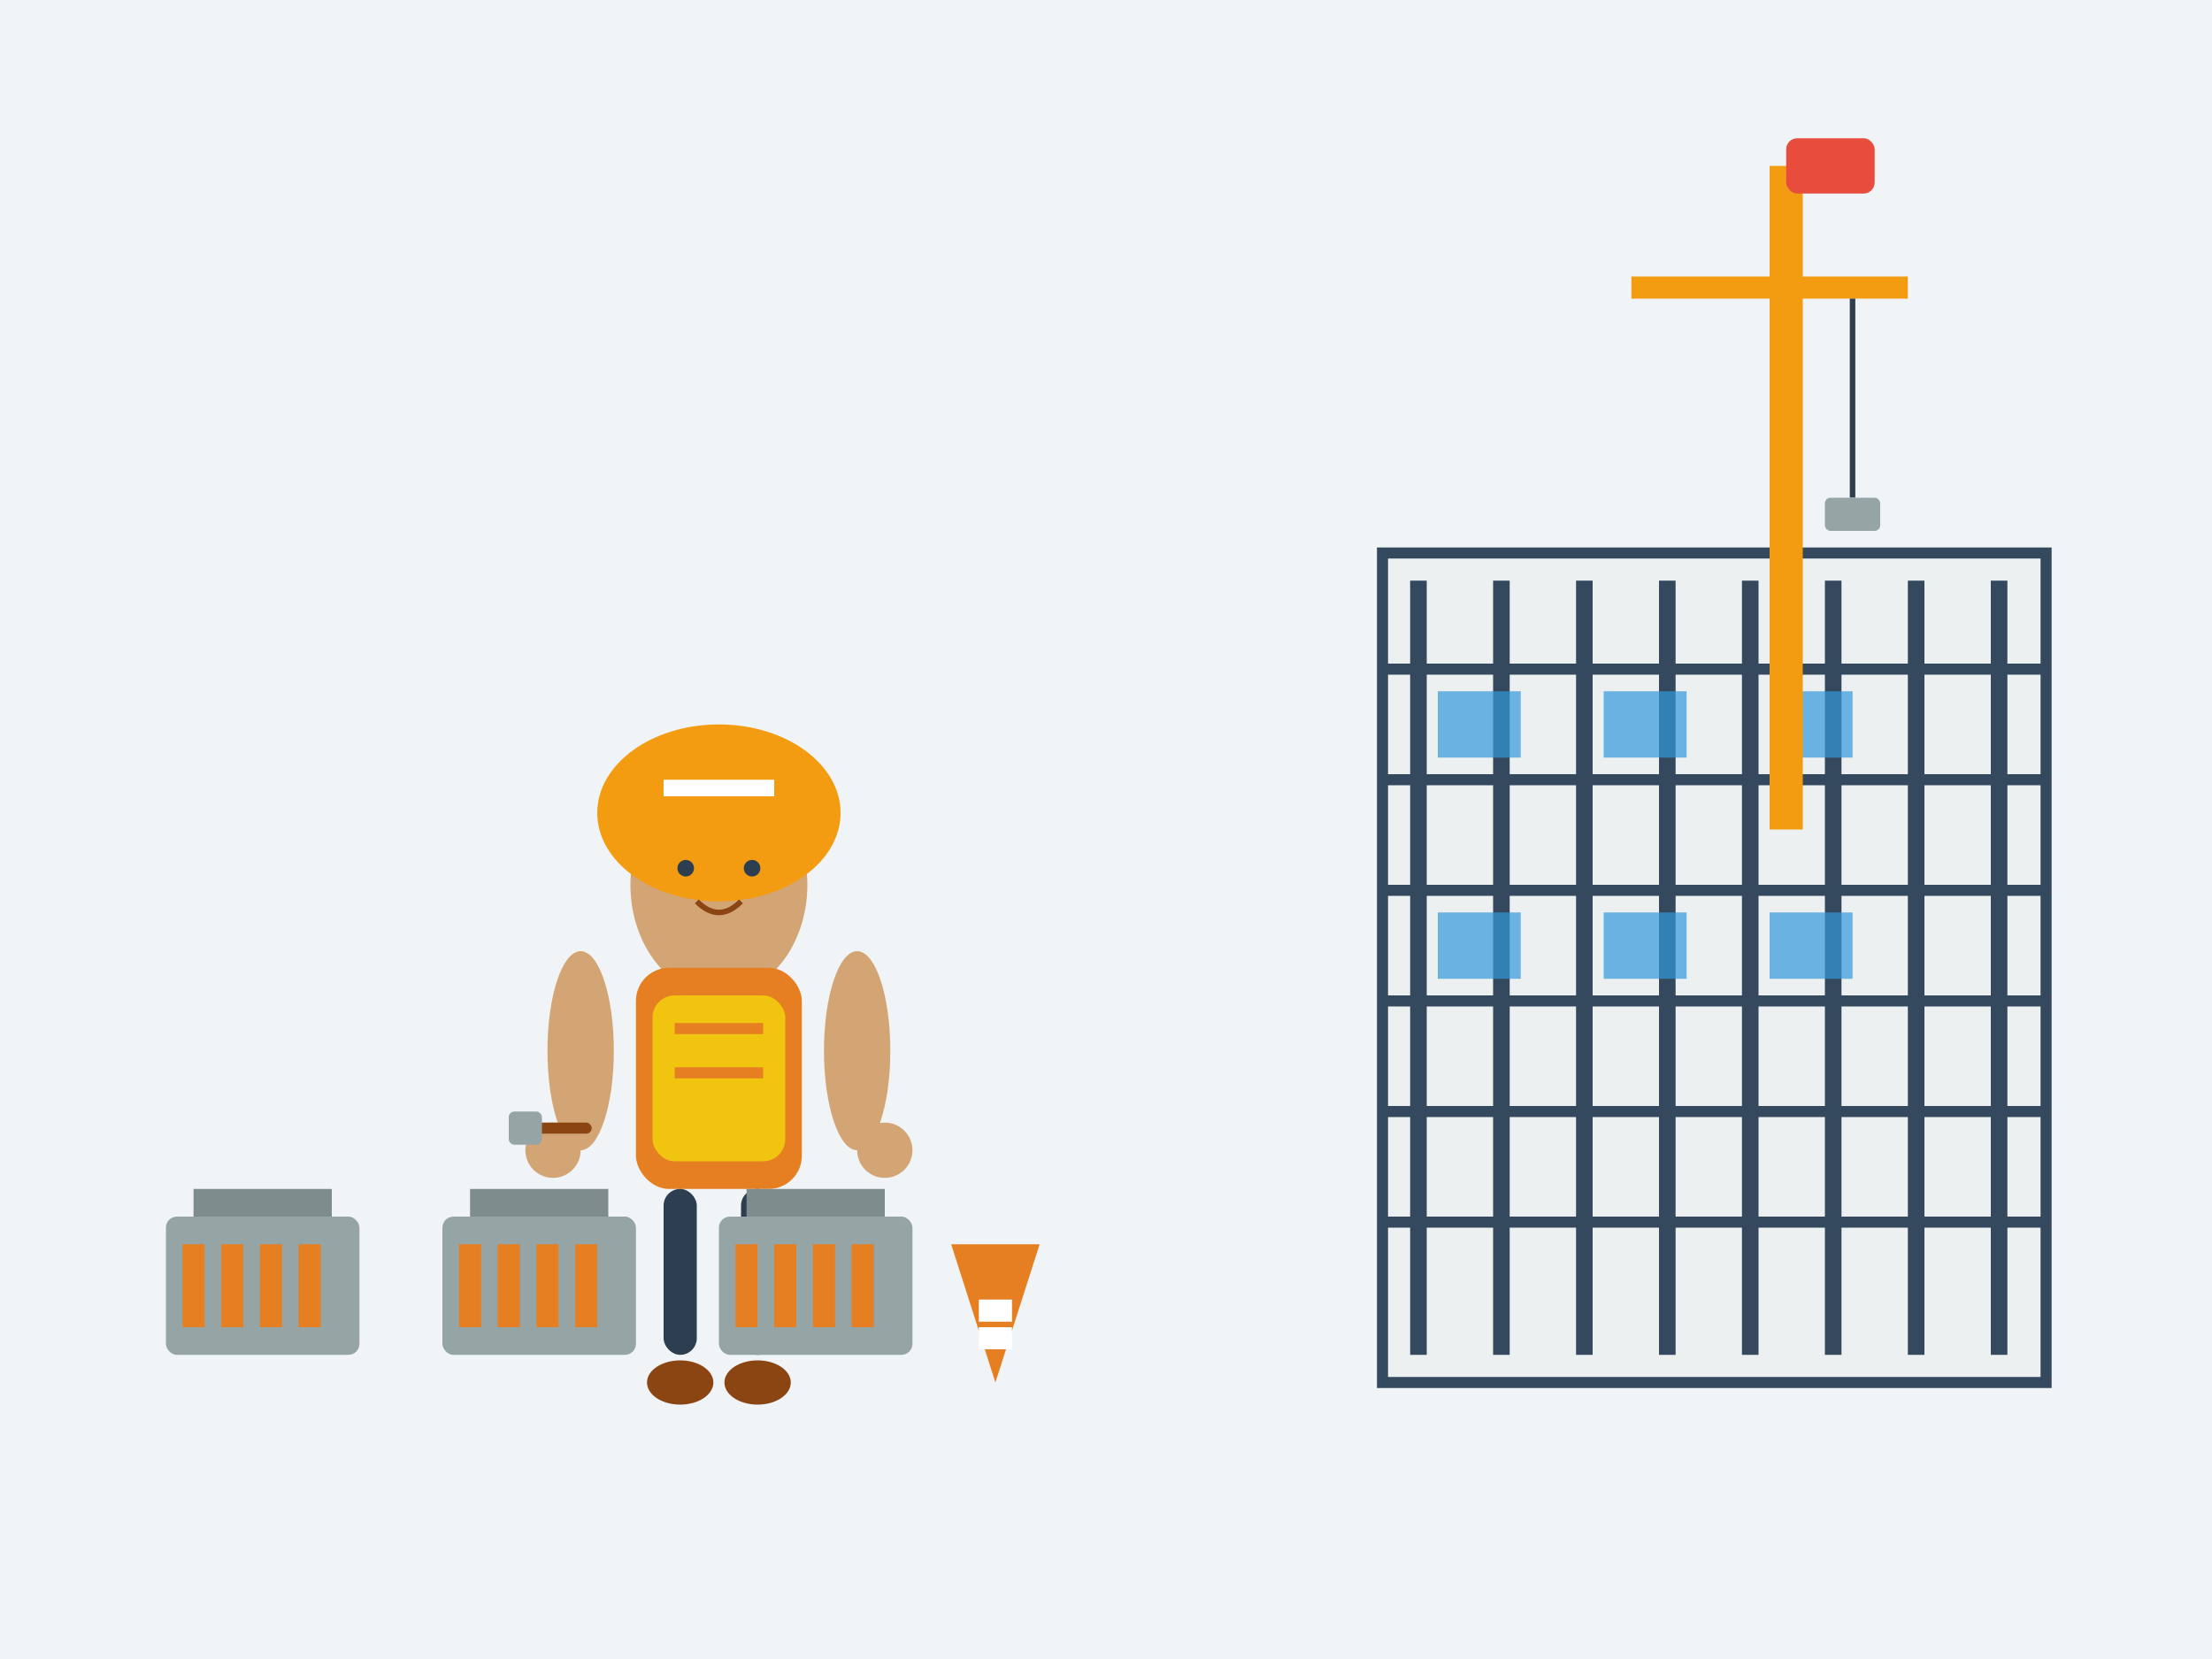 <svg viewBox="0 0 400 300" xmlns="http://www.w3.org/2000/svg">
  <!-- Fondo -->
  <rect width="400" height="300" fill="#f0f4f7"/>
  
  <!-- Edificio en construcción -->
  <g>
    <rect x="250" y="100" width="120" height="150" fill="#ecf0f1" stroke="#34495e" stroke-width="2"/>
    
    <!-- Marco estructural -->
    <rect x="255" y="105" width="3" height="140" fill="#34495e"/>
    <rect x="270" y="105" width="3" height="140" fill="#34495e"/>
    <rect x="285" y="105" width="3" height="140" fill="#34495e"/>
    <rect x="300" y="105" width="3" height="140" fill="#34495e"/>
    <rect x="315" y="105" width="3" height="140" fill="#34495e"/>
    <rect x="330" y="105" width="3" height="140" fill="#34495e"/>
    <rect x="345" y="105" width="3" height="140" fill="#34495e"/>
    <rect x="360" y="105" width="3" height="140" fill="#34495e"/>
    
    <!-- Vigas horizontales -->
    <rect x="250" y="120" width="120" height="2" fill="#34495e"/>
    <rect x="250" y="140" width="120" height="2" fill="#34495e"/>
    <rect x="250" y="160" width="120" height="2" fill="#34495e"/>
    <rect x="250" y="180" width="120" height="2" fill="#34495e"/>
    <rect x="250" y="200" width="120" height="2" fill="#34495e"/>
    <rect x="250" y="220" width="120" height="2" fill="#34495e"/>
    
    <!-- Ventanas en instalación -->
    <rect x="260" y="125" width="15" height="12" fill="#3498db" opacity="0.7"/>
    <rect x="290" y="125" width="15" height="12" fill="#3498db" opacity="0.7"/>
    <rect x="320" y="125" width="15" height="12" fill="#3498db" opacity="0.7"/>
    <rect x="260" y="165" width="15" height="12" fill="#3498db" opacity="0.7"/>
    <rect x="290" y="165" width="15" height="12" fill="#3498db" opacity="0.7"/>
    <rect x="320" y="165" width="15" height="12" fill="#3498db" opacity="0.7"/>
  </g>
  
  <!-- Grúa mejorada -->
  <g>
    <rect x="320" y="30" width="6" height="120" fill="#f39c12"/>
    <rect x="295" y="50" width="50" height="4" fill="#f39c12"/>
    <rect x="323" y="25" width="16" height="10" fill="#e74c3c" rx="2"/>
    
    <!-- Cable de grúa -->
    <line x1="335" y1="54" x2="335" y2="90" stroke="#2c3e50" stroke-width="1"/>
    <rect x="330" y="90" width="10" height="6" fill="#95a5a6" rx="1"/>
  </g>
  
  <!-- Persona trabajando mejorada -->
  <g transform="translate(80, 120)">
    <!-- Cabeza -->
    <ellipse cx="50" cy="40" rx="16" ry="20" fill="#d4a574"/>
    
    <!-- Cabello -->
    <path d="M35 30 Q50 23 65 30 Q65 35 50 35 Q35 35 35 30" fill="#2c3e50"/>
    
    <!-- Casco de seguridad -->
    <ellipse cx="50" cy="27" rx="22" ry="16" fill="#f39c12"/>
    <rect x="40" y="21" width="20" height="3" fill="#ffffff"/>
    
    <!-- Detalles faciales -->
    <circle cx="44" cy="37" r="1.5" fill="#2c3e50"/>
    <circle cx="56" cy="37" r="1.5" fill="#2c3e50"/>
    <path d="M46 43 Q50 47 54 43" stroke="#8b4513" stroke-width="1" fill="none"/>
    
    <!-- Cuerpo -->
    <rect x="35" y="55" width="30" height="40" fill="#e67e22" rx="6"/>
    
    <!-- Chaleco de seguridad -->
    <rect x="38" y="60" width="24" height="30" fill="#f1c40f" rx="4"/>
    <rect x="42" y="65" width="16" height="2" fill="#e67e22"/>
    <rect x="42" y="73" width="16" height="2" fill="#e67e22"/>
    
    <!-- Brazos -->
    <ellipse cx="25" cy="70" rx="6" ry="18" fill="#d4a574"/>
    <ellipse cx="75" cy="70" rx="6" ry="18" fill="#d4a574"/>
    
    <!-- Manos -->
    <circle cx="20" cy="88" r="5" fill="#d4a574"/>
    <circle cx="80" cy="88" r="5" fill="#d4a574"/>
    
    <!-- Piernas -->
    <rect x="40" y="95" width="6" height="30" fill="#2c3e50" rx="3"/>
    <rect x="54" y="95" width="6" height="30" fill="#2c3e50" rx="3"/>
    
    <!-- Botas de trabajo -->
    <ellipse cx="43" cy="130" rx="6" ry="4" fill="#8b4513"/>
    <ellipse cx="57" cy="130" rx="6" ry="4" fill="#8b4513"/>
    
    <!-- Martillo en la mano -->
    <rect x="15" y="83" width="12" height="2" fill="#8b4513" rx="1"/>
    <rect x="12" y="81" width="6" height="6" fill="#95a5a6" rx="1"/>
  </g>
  
  <!-- Materiales de construcción mejorados -->
  <g>
    <rect x="30" y="220" width="35" height="25" fill="#95a5a6" rx="2"/>
    <rect x="35" y="215" width="25" height="5" fill="#7f8c8d"/>
    <rect x="33" y="225" width="4" height="15" fill="#e67e22"/>
    <rect x="40" y="225" width="4" height="15" fill="#e67e22"/>
    <rect x="47" y="225" width="4" height="15" fill="#e67e22"/>
    <rect x="54" y="225" width="4" height="15" fill="#e67e22"/>
    
    <rect x="80" y="220" width="35" height="25" fill="#95a5a6" rx="2"/>
    <rect x="85" y="215" width="25" height="5" fill="#7f8c8d"/>
    <rect x="83" y="225" width="4" height="15" fill="#e67e22"/>
    <rect x="90" y="225" width="4" height="15" fill="#e67e22"/>
    <rect x="97" y="225" width="4" height="15" fill="#e67e22"/>
    <rect x="104" y="225" width="4" height="15" fill="#e67e22"/>
    
    <rect x="130" y="220" width="35" height="25" fill="#95a5a6" rx="2"/>
    <rect x="135" y="215" width="25" height="5" fill="#7f8c8d"/>
    <rect x="133" y="225" width="4" height="15" fill="#e67e22"/>
    <rect x="140" y="225" width="4" height="15" fill="#e67e22"/>
    <rect x="147" y="225" width="4" height="15" fill="#e67e22"/>
    <rect x="154" y="225" width="4" height="15" fill="#e67e22"/>
    
    <!-- Conos de seguridad -->
    <polygon points="180,250 188,225 172,225" fill="#e67e22"/>
    <rect x="177" y="240" width="6" height="4" fill="#ffffff"/>
    <rect x="177" y="235" width="6" height="4" fill="#ffffff"/>
  </g>
</svg>
